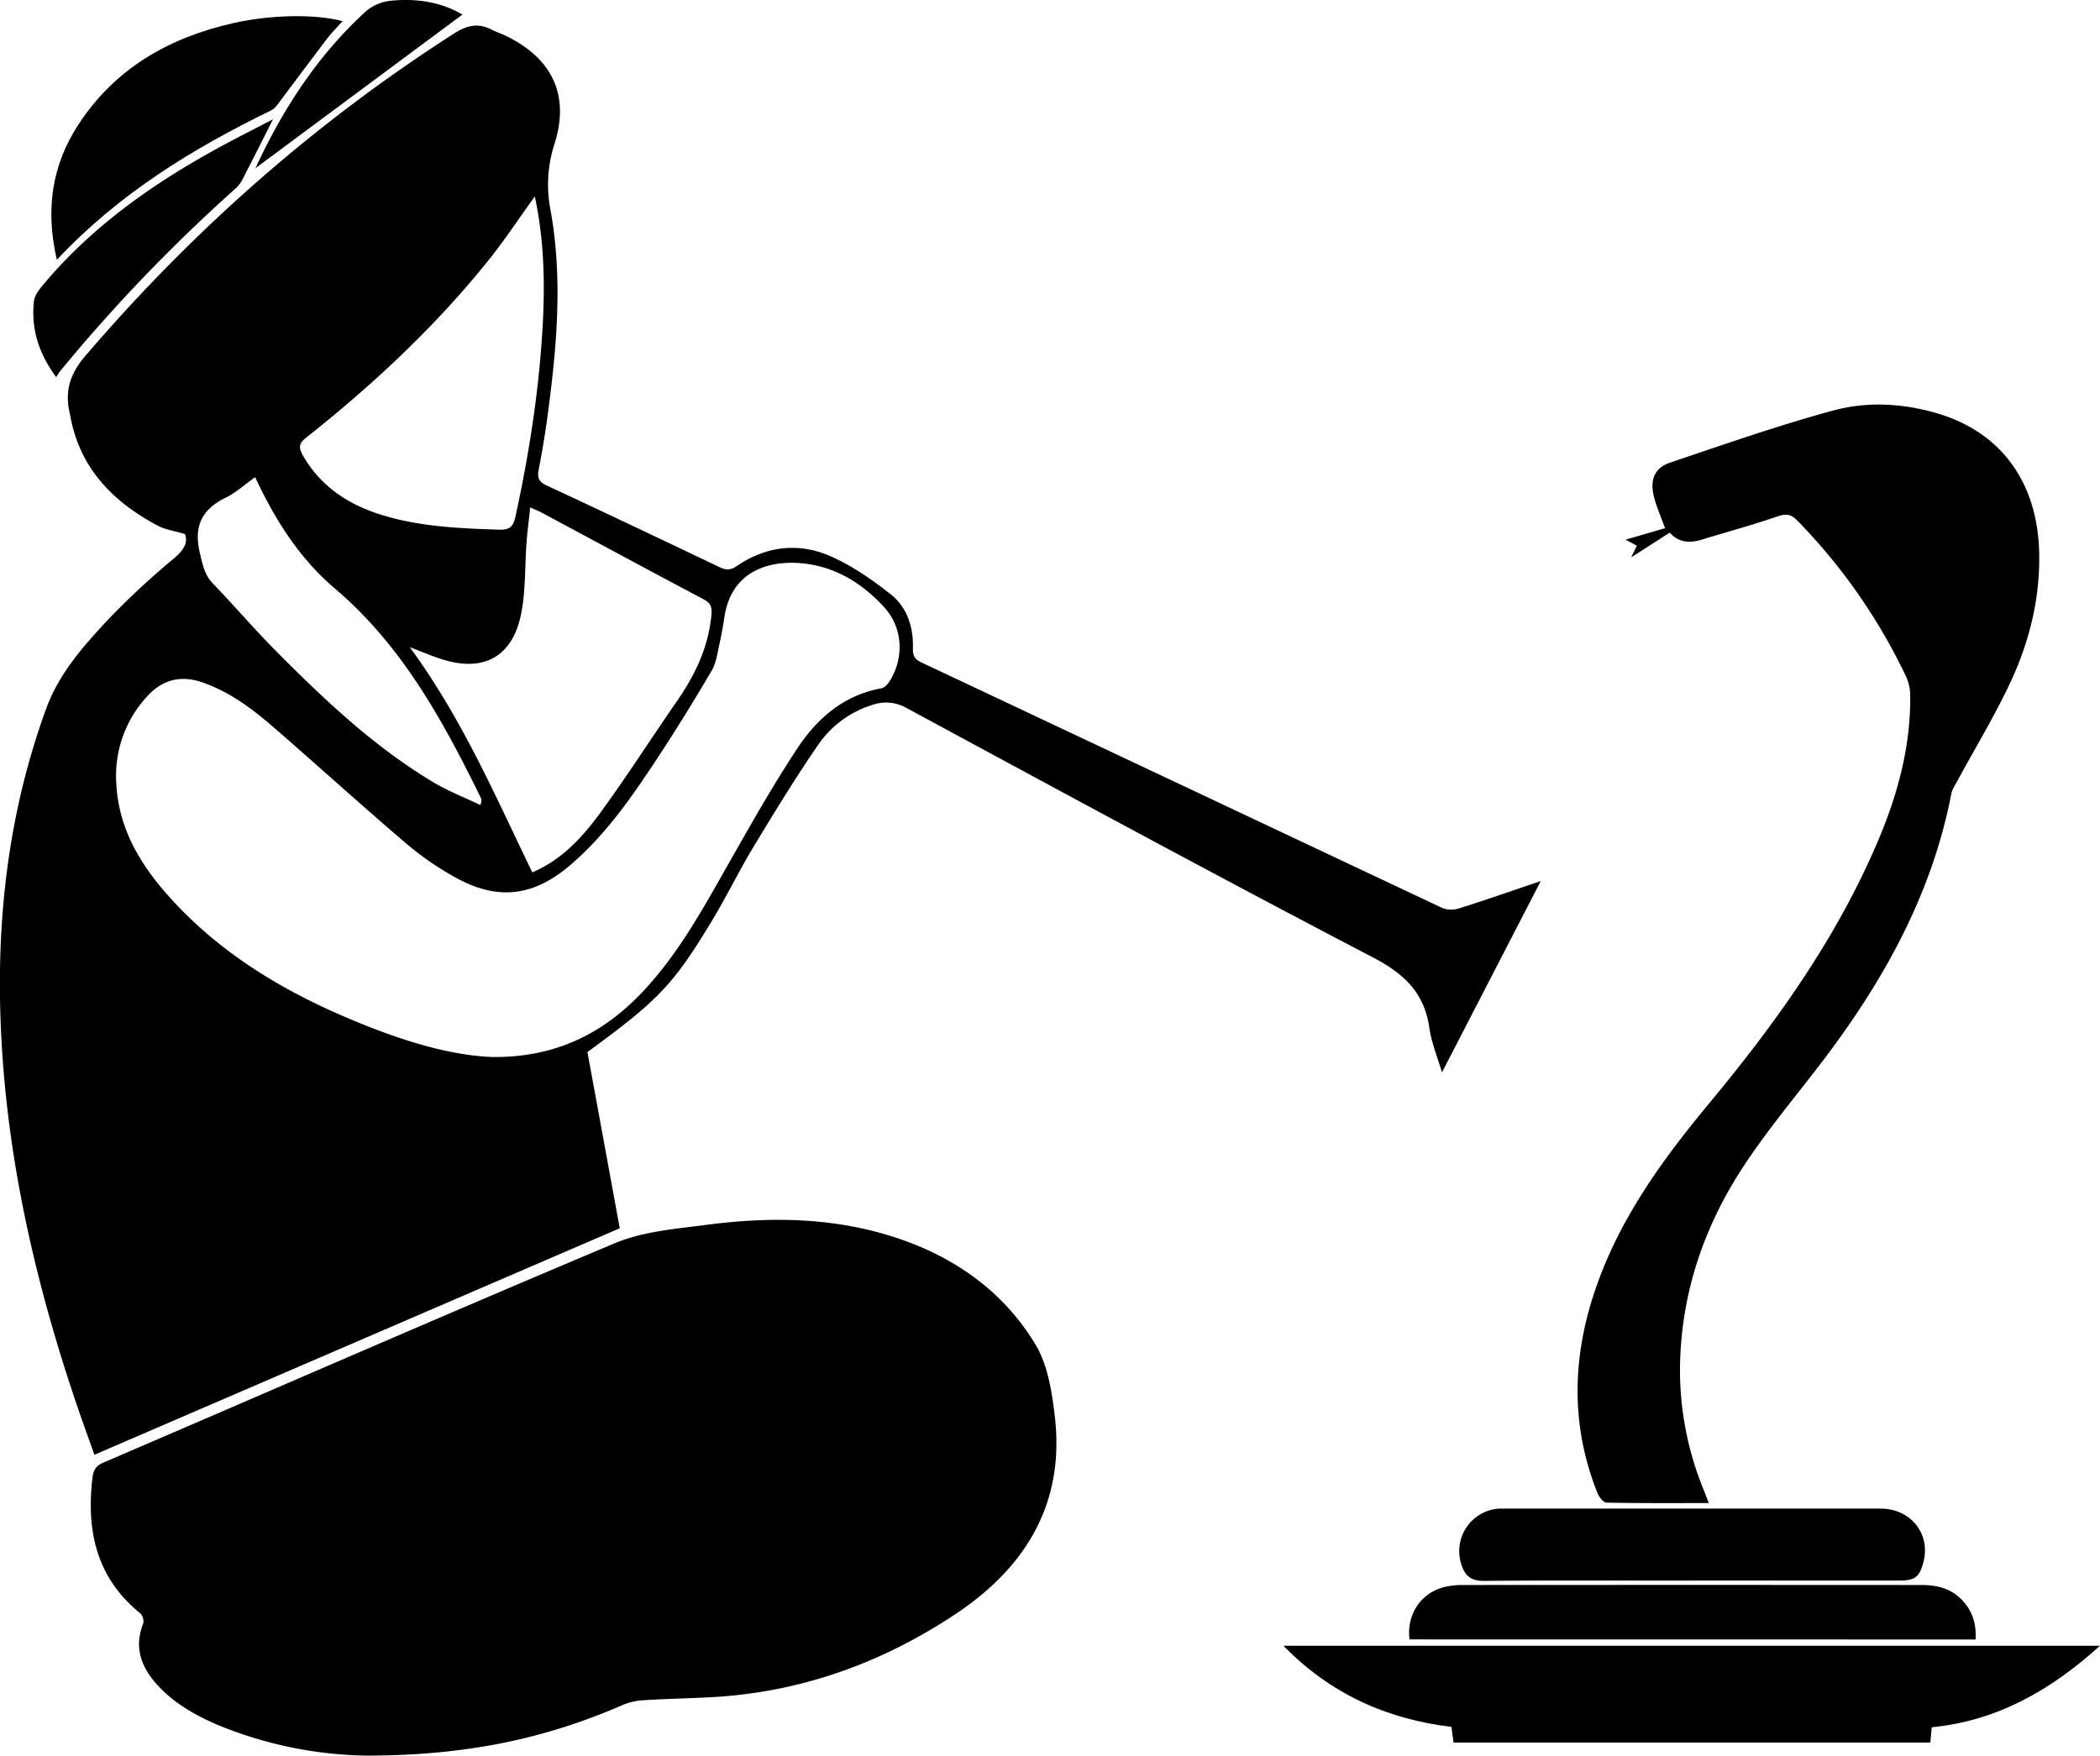 <svg xmlns="http://www.w3.org/2000/svg" viewBox="0 0 832.41 696.07"><title>logo</title><g id="Layer_2" data-name="Layer 2"><g id="Layer_1-2" data-name="Layer 1"><path d="M610.73,349.33l-39.15,75.85c-2-6.64-4.22-12-5-17.64-2-13.93-10-21.51-22.47-28C482.23,347.25,420.91,314,359.52,280.8a16.45,16.45,0,0,0-14.21-1.15,40.46,40.46,0,0,0-20.65,15.15c-9.15,13.27-17.56,27.05-25.91,40.85-5.69,9.39-10.49,19.32-16.14,28.74-15.61,26-21.59,32.18-49.76,52.73,4.23,23.06,8.46,46.12,12.81,69.86L37.41,576.79c-2.47-7-4.91-13.64-7.18-20.37C12.56,504.22.82,450.9,0,395.54c-.55-39.16,4.76-77.38,18.22-114.33,5-13.87,14.49-24.67,24.22-35.11a307.19,307.19,0,0,1,26.67-24.83c3.88-3.29,5.46-6.28,4.2-9.52-4.3-1.29-7.88-1.77-10.88-3.37C45,199.05,31.92,186,28,165.64c-.13-.65-.24-1.31-.39-2-2-8.67.16-15.46,6.28-22.6C76.43,91.35,124.93,48.56,180.07,13.23c5.23-3.35,9.73-4.21,15.08-1.35,1.61.85,3.39,1.38,5,2.16,18.58,8.82,25.85,23.51,19.65,43a52.41,52.41,0,0,0-1.54,26.47c4.92,27.35,2.38,54.79-1.31,82.1-.93,6.93-2.13,13.83-3.44,20.7-.58,3,0,4.68,3.07,6.12,22.95,10.67,45.8,21.54,68.64,32.44,2.48,1.18,4.31,1.29,6.77-.39,11.59-7.93,24.44-9.51,37.1-4,8.54,3.73,16.49,9.27,23.87,15.06,6.59,5.16,9.14,13.06,8.91,21.43-.08,3,.68,4.41,3.35,5.67Q468.51,311.32,571.71,360a9.83,9.83,0,0,0,6.54.19C588.71,356.91,599.06,353.28,610.73,349.33ZM195.46,419.1c24.16.14,43.27-8.8,59.48-26.08,13.94-14.86,23.61-32.54,33.57-50.09,8.86-15.62,17.7-31.32,27.6-46.29,7.85-11.87,18.41-21.06,33.28-23.73,1.2-.22,2.46-1.6,3.2-2.76,5.88-9.25,5.32-21.21-2-29.27-8.63-9.5-19.26-16.13-32.23-17.5-12.62-1.32-28.39,2.34-31.22,21.35-.54,3.62-1.21,7.23-2,10.79s-1.26,7.39-3.05,10.41c-7,11.9-14.25,23.7-21.87,35.23-10,15.16-20.38,30.12-34.37,42-14.42,12.28-28.59,14-45.2,4.81a118.23,118.23,0,0,1-19.69-13.58c-17.61-15-34.74-30.63-52.24-45.79-8.56-7.43-17.59-14.29-28.53-18.06-8.72-3-16.06-1-22.11,5.84a46.25,46.25,0,0,0-12,33.94c.77,17,8.57,31,19.38,43.4,20.1,23.16,45.54,38.69,73.51,50.41C158.19,412.25,178,418.51,195.46,419.1ZM211,345.88c8.86-3.81,17-10.14,26.34-22.79,10.83-14.74,20.67-30.2,31.09-45.24,7.11-10.27,12.3-21.13,13.55-33.82.34-3.52-.27-4.93-3.22-6.49-21.33-11.29-42.55-22.77-63.82-34.17-1.28-.68-2.63-1.22-4.77-2.2-.53,5-1.12,9.41-1.45,13.83-.74,9.6-.28,19.43-2.23,28.76-3.54,16.89-15,22.84-31.45,17.59-3.87-1.24-7.61-2.85-12.61-4.74C183.12,284.78,196.3,315.56,211,345.88Zm1-268c-6.34,8.79-11.91,17.25-18.21,25.11-21.23,26.5-45.91,49.53-72.47,70.56-2.88,2.28-3,3.91-1.31,6.93,7,12.27,17.83,19.48,31,23.59,15.27,4.78,31,5.42,46.88,5.94,4.36.14,5.62-1.44,6.46-5.32,5.59-25.74,9.6-51.7,10.88-78C216,110.56,215.53,94.46,212,77.9ZM101.13,189.19c-4.09,2.9-7.58,6.14-11.67,8.13-9.57,4.65-12.75,11.49-10.23,21.93,1.06,4.44,1.73,8.51,5.07,12,8.42,8.76,16.32,18,24.87,26.64,19.25,19.4,39.07,38.19,62.7,52.32,5.87,3.51,12.35,6,18.56,9,.57-1.73.44-2.32.18-2.85-15.08-30.72-31.26-60.48-58.08-83.21C118.74,221.43,109,206.06,101.13,189.19Z"/><path d="M145.28,696.07a160.54,160.54,0,0,1-59-12.18C77.2,680,68.68,675.15,62,667.65c-6.19-7-8.88-14.72-5.24-23.94a4.47,4.47,0,0,0-1.1-4c-17.45-14.08-21.52-32.78-19-53.87.35-2.87,1.33-4.66,4.26-5.92,67.58-29,135-58.51,202.79-87,11.1-4.66,23.92-5.67,36.09-7.26,25.83-3.39,51.54-3.05,76.56,5.47,22.87,7.78,41.73,21.39,54.12,42,4.89,8.16,6.52,18.84,7.65,28.6,4,34.55-11.71,59.9-39.6,78.38-29.26,19.39-61.41,30.93-96.72,32.81-9.14.49-18.31.64-27.44,1.24a25.09,25.09,0,0,0-8.09,2.08C215.83,689.42,184.59,696.07,145.28,696.07Z"/><path d="M677.34,595.94c-13.92,0-27.21.1-40.49-.17-1.26,0-3-2.21-3.63-3.76-11-27.62-10-55.31-.06-83,9.7-27.11,26.32-49.85,44.51-71.77C704.43,405,728.7,371,745,332c7.51-18,12.37-36.59,12.19-56.23a18.45,18.45,0,0,0-1.71-7.65,228.86,228.86,0,0,0-42.94-61.62c-2.37-2.43-4.22-3-7.67-1.85-10.06,3.47-20.35,6.26-30.53,9.37-4.85,1.48-9.2.92-12.47-2.85L646.56,221c1.17-2.38,1.68-3.43,2.27-4.64l-4.5-2.39L660,209.42c-1.68-4.64-3.22-8.12-4.21-11.76-2-7.2-.17-12.08,6.31-14.27,21.37-7.21,42.71-14.68,64.45-20.6,13.56-3.69,27.78-2.93,41.51,1.15,25.21,7.48,39.74,27.44,40.25,55.54.33,17.81-3.86,34.82-11.29,50.79-6.22,13.39-14,26.09-21,39.11-.93,1.73-2.18,3.45-2.54,5.32-7.66,39.71-26.68,73.94-50.82,105.73-10.57,13.91-21.9,27.32-31.48,41.89-14.48,22-23.38,46.27-25,72.87A125,125,0,0,0,675,589.94C675.75,591.75,676.43,593.58,677.34,595.94Z"/><path d="M832.41,652.51c-19.47,17.62-40.71,29.78-66.69,32.33-.19,2.13-.36,3.93-.56,6.07h-189l-.82-6.23c-25.56-3.07-47.93-13-66.62-32.17Z"/><path d="M670.45,626.69c-27.48,0-55-.13-82.43.11-4.95,0-7.26-2-8.68-6.27a16.92,16.92,0,0,1,14.74-22.39c.66,0,1.33,0,2,0q74.68,0,149.38,0c11.92,0,19.81,10,17,21-1.54,6.12-3.31,7.52-9.61,7.52H670.45Z"/><path d="M558.7,650c-1.22-10,4.62-18.58,14.06-20.82a30.46,30.46,0,0,1,6.93-.75q91-.06,182,0c5.88,0,11.25,1.25,15.58,5.49s6.24,9.6,5.81,16.11Z"/><path d="M22.54,103c-4.62-19.86-2-37.49,8.56-53.64,14.55-22.33,36-34.48,61.45-40.22C108,5.7,125.26,5.59,135.82,8.39c-2.15,2.38-4.26,4.41-6,6.7-6.26,8.2-12.37,16.5-18.58,24.72-1.08,1.43-2.17,3.17-3.67,3.9C76.42,58.9,47.14,76.74,22.54,103Z"/><path d="M108.22,47.29c-4.5,8.92-8.3,16.5-12.19,24a12.33,12.33,0,0,1-2.71,3.5,655.07,655.07,0,0,0-69.48,72.35,26.81,26.81,0,0,0-1.56,2.38c-7-9.43-10-19.25-8.83-30.11.21-2.08,1.77-4.22,3.19-5.94C35.85,90.31,59.92,73.24,86.08,58.88,93,55.07,100.12,51.52,108.22,47.29Z"/><path d="M183.28,5.79,101.42,66.57c-.12.74-.15.19,0-.24,10.85-23.31,24.63-44.59,43.8-62A17.91,17.91,0,0,1,154.89.3C165.16-.74,175.07.85,183.28,5.79Z"/></g></g></svg>